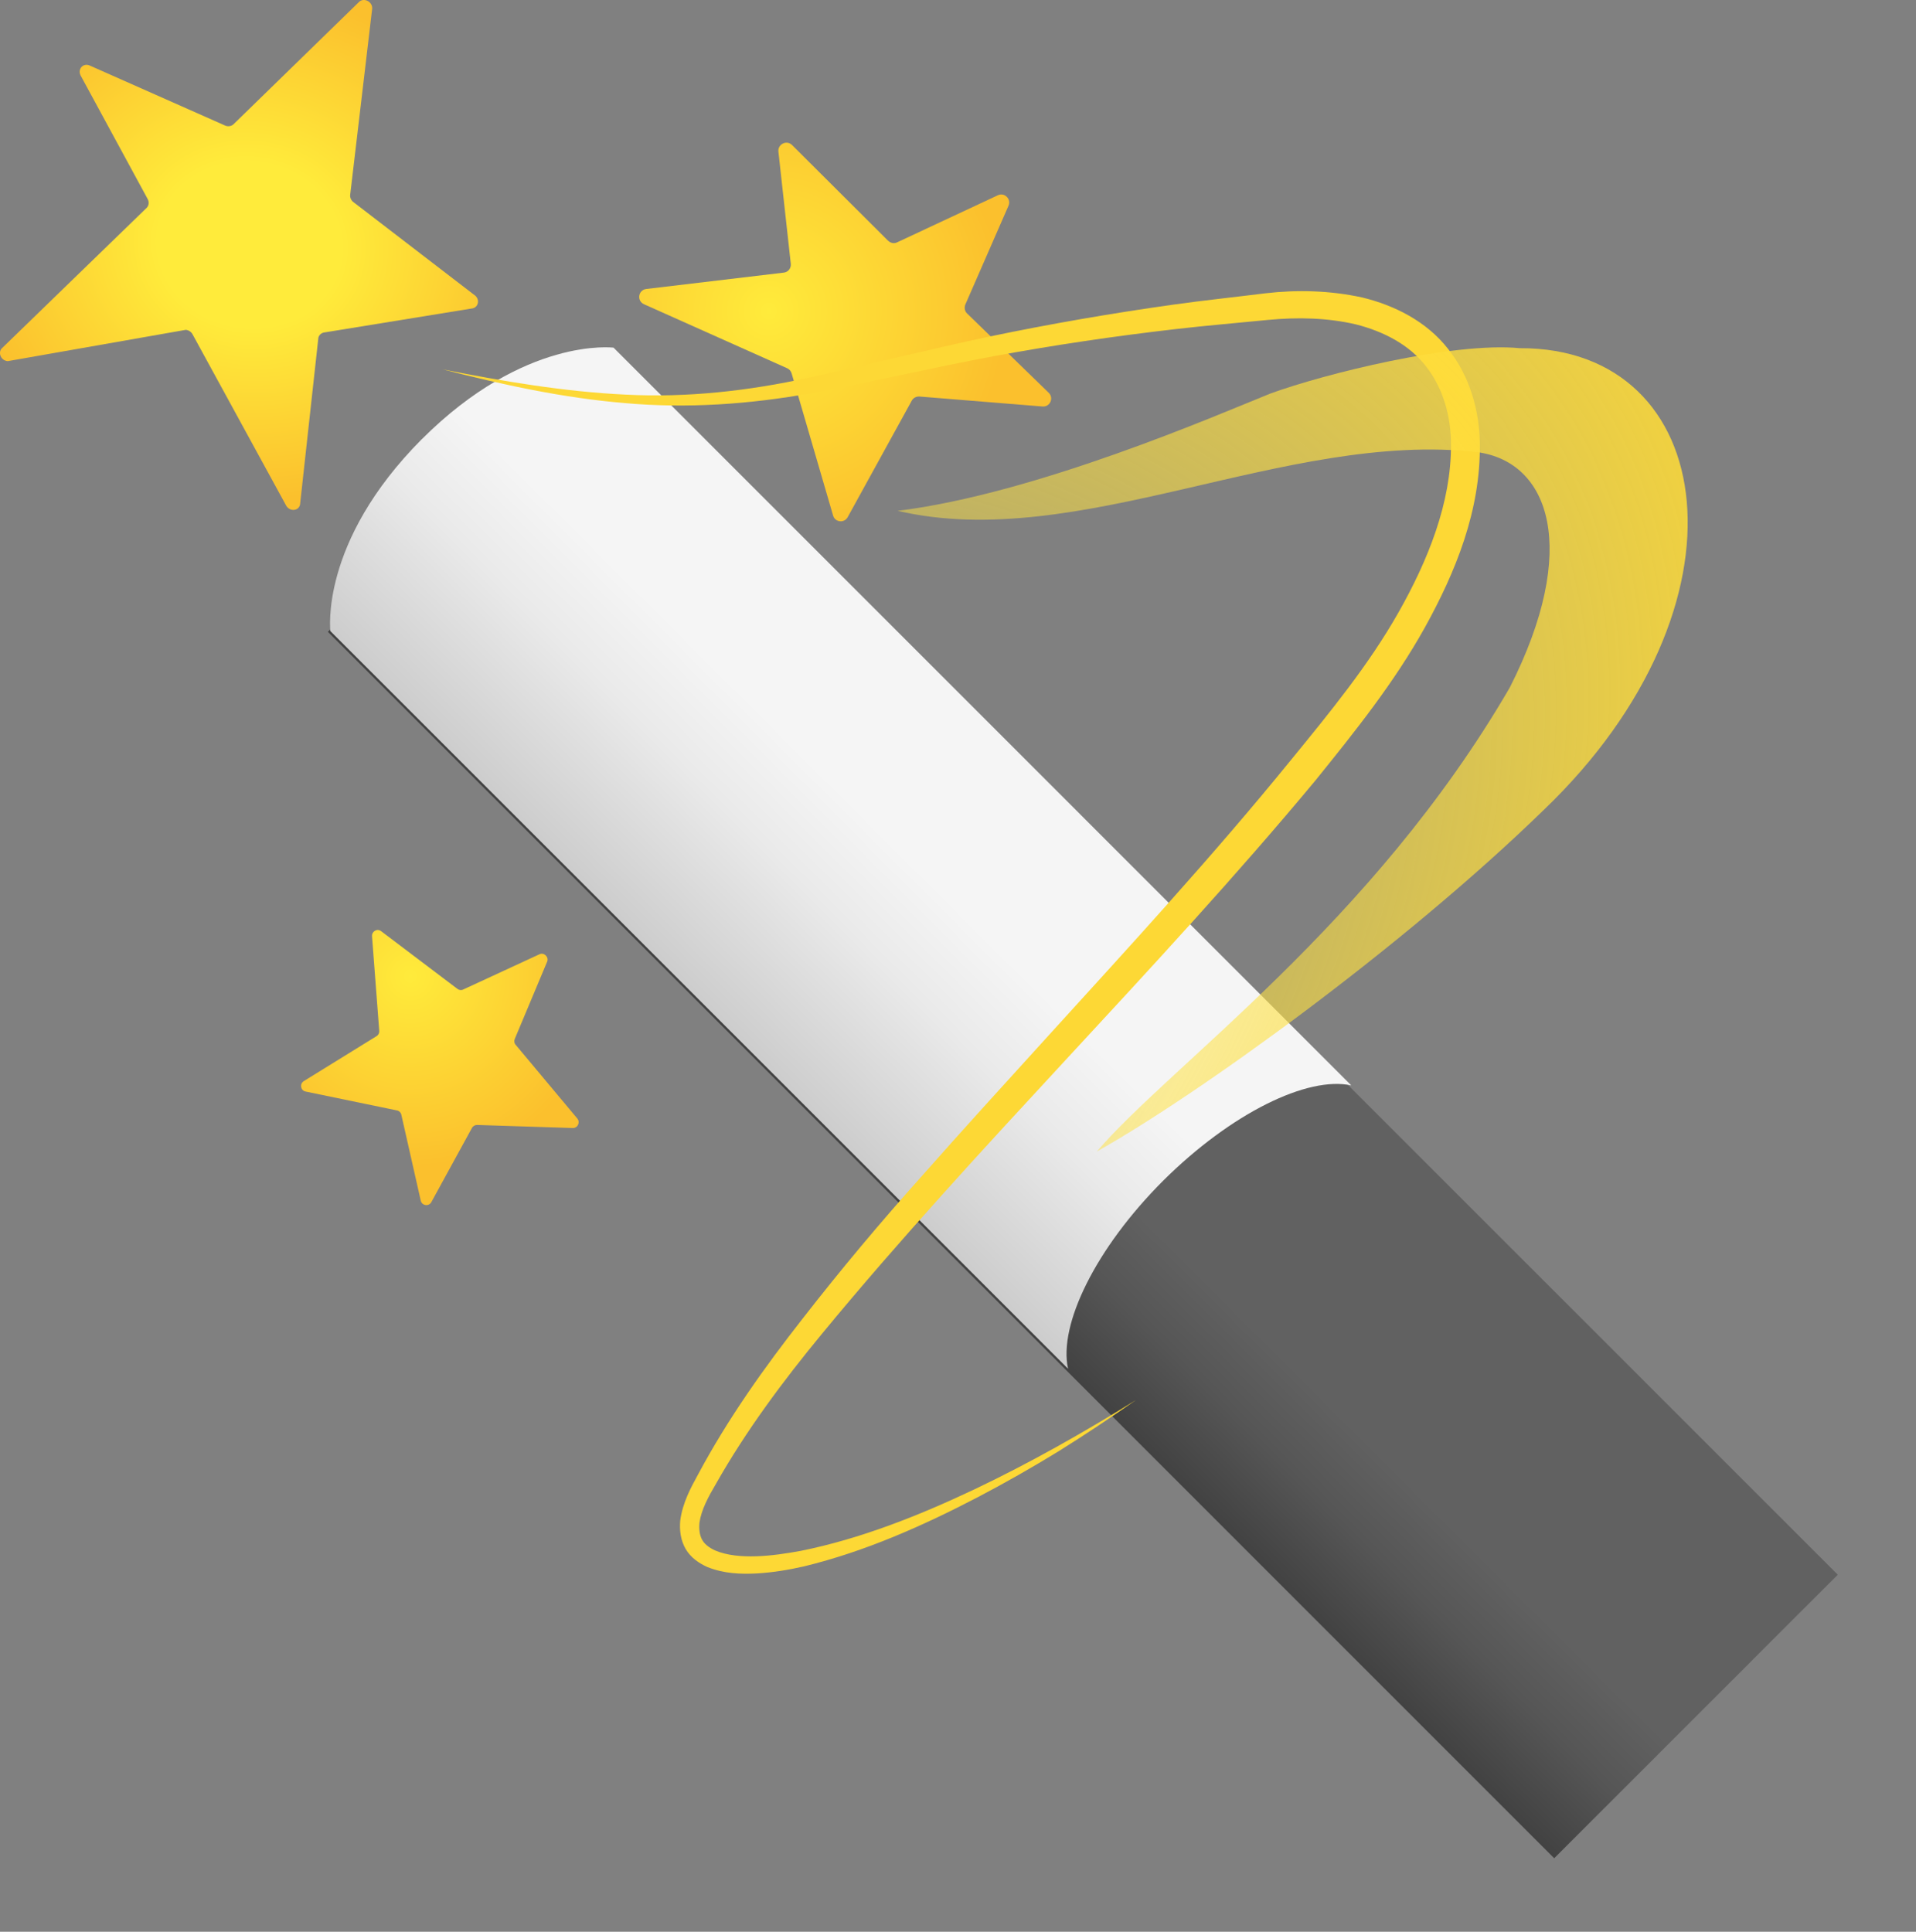 <?xml version="1.0" encoding="UTF-8" standalone="no"?>
<!-- Generator: Adobe Illustrator 24.0.3, SVG Export Plug-In . SVG Version: 6.00 Build 0)  -->

<svg version="1.1" x="0px" y="0px" viewBox="0 0 30 30.248" xml:space="preserve" id="svg26" sodipodi:docname="wand.svg" width="30" height="30.248" inkscape:version="1.2.2 (b0a8486541, 2022-12-01)" xmlns:inkscape="http://www.inkscape.org/namespaces/inkscape" xmlns:sodipodi="http://sodipodi.sourceforge.net/DTD/sodipodi-0.dtd" xmlns="http://www.w3.org/2000/svg" xmlns:svg="http://www.w3.org/2000/svg"><rect x="0" y="0" width="30" height="30.248" fill="#808080" stroke="none"/><defs id="defs26">
	

		
		
			<radialGradient id="SVGID_6_" cx="75.918" cy="23.046" r="14.784" gradientTransform="matrix(-0.251,0.01,0.01,0.251,30.862,-1.676)" gradientUnits="userSpaceOnUse">
			<stop offset="0" style="stop-color:#FFEB3B" id="stop19" />
			<stop offset="1" style="stop-color:#FBC02D" id="stop20" />
		</radialGradient>
		
		
			<radialGradient id="SVGID_7_" cx="99.385" cy="64.955" r="11.883" gradientTransform="matrix(-0.236,-0.086,-0.086,0.236,35.466,8.507)" gradientUnits="userSpaceOnUse">
			<stop offset="0" style="stop-color:#FFEB3B" id="stop21" />
			<stop offset="1" style="stop-color:#FBC02D" id="stop22" />
		</radialGradient>
		
		
			<radialGradient id="SVGID_8_" cx="134.587" cy="-6.354" r="16.452" gradientTransform="matrix(0.062,0.237,0.261,-0.047,-2.776,-28.36)" gradientUnits="userSpaceOnUse">
			<stop offset="0.325" style="stop-color:#FFEB3B" id="stop23" />
			<stop offset="1" style="stop-color:#FBC02D" id="stop24" />
		</radialGradient>
		
		
		
			<radialGradient id="SVGID_9_" cx="92.761" cy="70.093" r="93.729" gradientTransform="matrix(-0.216,0.128,0.077,0.13,22.435,-4.328)" gradientUnits="userSpaceOnUse">
			<stop offset="0" style="stop-color:#FFEE58;stop-opacity:0" id="stop25" />
			<stop offset="1" style="stop-color:#FDD835" id="stop26" />
		</radialGradient>
		
	
			
				<linearGradient id="SVGID_1_" gradientUnits="userSpaceOnUse" x1="50.039" y1="68.904" x2="58.797" y2="68.904" gradientTransform="matrix(0.707,0.707,-0.789,0.789,69.239,-17.704)">
				<stop offset="0.595" style="stop-color:#616161" id="stop1" />
				<stop offset="0.775" style="stop-color:#565656" id="stop2" />
				<stop offset="1" style="stop-color:#424242" id="stop3" />
			</linearGradient>
			
			<linearGradient id="SVGID_2_" gradientUnits="userSpaceOnUse" x1="88.88" y1="34.518" x2="95.665" y2="41.304" gradientTransform="matrix(-0.717,0,0,0.717,78.29,-13.517)">
				<stop offset="0.262" style="stop-color:#F5F5F5" id="stop4" />
				<stop offset="0.466" style="stop-color:#EAEAEA" id="stop5" />
				<stop offset="0.822" style="stop-color:#CDCDCD" id="stop6" />
				<stop offset="0.989" style="stop-color:#BDBDBD" id="stop7" />
			</linearGradient>
			
			<linearGradient id="SVGID_3_" gradientUnits="userSpaceOnUse" x1="13.913" y1="109.476" x2="20.715" y2="116.277" gradientTransform="matrix(-0.717,0,0,0.717,67.095,-5.269)">
				<stop offset="0.262" style="stop-color:#F5F5F5" id="stop8" />
				<stop offset="0.466" style="stop-color:#EAEAEA" id="stop9" />
				<stop offset="0.822" style="stop-color:#CDCDCD" id="stop10" />
				<stop offset="0.989" style="stop-color:#BDBDBD" id="stop11" />
			</linearGradient>
			
			
				
			<linearGradient id="SVGID_4_" gradientUnits="userSpaceOnUse" x1="68.386" y1="60.107" x2="102.984" y2="25.508" gradientTransform="matrix(-0.717,0,0,0.717,54.199,-0.093)">
				<stop offset="0" style="stop-color:#FADA80;stop-opacity:0" id="stop12" />
				<stop offset="1" style="stop-color:#FADA80" id="stop13" />
			</linearGradient>
			
			<linearGradient id="SVGID_5_" gradientUnits="userSpaceOnUse" x1="-2.51" y1="131.003" x2="21.434" y2="107.059" gradientTransform="matrix(-0.717,0,0,0.717,58.279,-3.492)">
				<stop offset="0" style="stop-color:#1A237E" id="stop14" />
				<stop offset="0.186" style="stop-color:#1D2A87;stop-opacity:0.814" id="stop15" />
				<stop offset="0.49" style="stop-color:#243DA0;stop-opacity:0.51" id="stop16" />
				<stop offset="0.873" style="stop-color:#2F5CC7;stop-opacity:0.127" id="stop17" />
				<stop offset="1" style="stop-color:#3367D6;stop-opacity:0" id="stop18" />
			</linearGradient>
			
		</defs><sodipodi:namedview id="namedview26" pagecolor="#ffffff" bordercolor="#000000" borderopacity="0.25" inkscape:showpageshadow="2" inkscape:pageopacity="0.0" inkscape:pagecheckerboard="0" inkscape:deskcolor="#d1d1d1" inkscape:zoom="9.2728887" inkscape:cx="14.666411" inkscape:cy="42.273774" inkscape:window-width="1920" inkscape:window-height="1161" inkscape:window-x="0" inkscape:window-y="0" inkscape:window-maximized="1" inkscape:current-layer="svg26" showgrid="false" />
<path id="polygon3" style="fill:url(#SVGID_1_)" d="M 95.841 26.461 L 102.031 32.651 L 75.251 59.434 L 69.058 53.242 L 95.841 26.461 z " transform="matrix(-0.717,0,0,0.717,78.29,-13.517)" /><path style="fill:url(#SVGID_2_);stroke-width:0.717" d="M 6.604,6.878 C 8.217,5.265 9.607,5.444 9.607,5.444 L 21.158,16.996 c -0.681,-0.15 -1.877,0.43 -2.945,1.491 -1.061,1.061 -1.641,2.257 -1.49,2.945 L 5.171,9.88 c 0.007,0 -0.179,-1.383 1.433,-3.003 z" id="path7" /><path style="fill:url(#SVGID_6_);stroke-width:0.251" d="M 13.906,3.77 12.402,2.271 c -0.083,-0.083 -0.226,-0.015 -0.214,0.103 l 0.194,1.757 c 0.007,0.068 -0.04,0.131 -0.111,0.138 l -2.152,0.256 c -0.126,0.015 -0.153,0.186 -0.035,0.239 l 2.243,1.003 c 0.033,0.015 0.058,0.045 0.068,0.08 l 0.649,2.225 c 0.03,0.108 0.176,0.123 0.229,0.025 l 1.003,-1.823 c 0.023,-0.043 0.07,-0.068 0.121,-0.065 l 1.926,0.156 c 0.118,0.01 0.181,-0.133 0.098,-0.214 L 15.143,4.909 c -0.038,-0.035 -0.048,-0.093 -0.028,-0.141 L 15.791,3.221 C 15.836,3.116 15.728,3.008 15.623,3.058 l -1.581,0.739 c -0.043,0.02 -0.098,0.01 -0.136,-0.028 z" id="path20" /><path style="fill:url(#SVGID_7_);stroke-width:0.251" d="m 8.445,14.943 -1.192,0.551 c -0.03,0.015 -0.065,0.01 -0.091,-0.01 L 5.968,14.581 c -0.063,-0.048 -0.148,0.003 -0.143,0.078 l 0.113,1.483 c 0.003,0.033 -0.013,0.065 -0.043,0.083 L 4.756,16.929 c -0.068,0.043 -0.05,0.148 0.03,0.163 L 6.214,17.387 c 0.035,0.007 0.063,0.033 0.07,0.068 l 0.304,1.345 c 0.018,0.08 0.126,0.096 0.166,0.023 L 7.389,17.663 c 0.015,-0.03 0.048,-0.048 0.08,-0.048 l 1.498,0.048 c 0.078,0.003 0.121,-0.088 0.073,-0.148 L 8.075,16.361 c -0.023,-0.025 -0.028,-0.06 -0.015,-0.093 l 0.508,-1.212 C 8.595,14.983 8.517,14.908 8.445,14.943 Z" id="path22" /><path style="fill:url(#SVGID_8_);stroke-width:0.251" d="M 3.527,1.967 1.407,1.027 C 1.302,0.979 1.209,1.084 1.264,1.185 l 1.048,1.931 c 0.025,0.045 0.02,0.101 -0.013,0.136 L 0.029,5.454 c -0.068,0.07 -0.01,0.196 0.093,0.201 L 2.908,5.165 c 0.043,0.003 0.083,0.028 0.106,0.068 L 4.48,7.916 C 4.535,8.014 4.676,8.004 4.698,7.901 L 4.985,5.288 C 4.995,5.243 5.035,5.21 5.083,5.205 L 7.384,4.831 c 0.098,-0.008 0.136,-0.126 0.06,-0.199 L 5.52,3.154 C 5.493,3.126 5.478,3.088 5.483,3.051 L 5.827,0.139 C 5.837,0.028 5.699,-0.045 5.621,0.031 L 3.655,1.947 c -0.033,0.03 -0.083,0.038 -0.128,0.02 z" id="path24" /><g id="g25" transform="matrix(-0.251,0,0,0.251,31.095,-0.962)">
			<path style="fill:#fdd835" d="m 96.29,26.87 c -3.74,0.96 -7.53,1.79 -11.4,2.11 -3.87,0.35 -7.8,0.07 -11.62,-0.62 -3.82,-0.71 -7.57,-1.6 -11.35,-2.3 -3.78,-0.7 -7.58,-1.26 -11.4,-1.7 -1.91,-0.22 -3.83,-0.38 -5.74,-0.57 -1.87,-0.18 -3.72,-0.13 -5.48,0.28 -1.73,0.44 -3.34,1.27 -4.38,2.63 -1.05,1.34 -1.55,3.08 -1.55,4.87 -0.02,3.61 1.43,7.21 3.27,10.46 1.85,3.27 4.28,6.24 6.71,9.21 4.84,5.96 10.07,11.63 15.26,17.34 2.6,2.86 5.2,5.71 7.76,8.61 2.58,2.88 5.07,5.85 7.45,8.91 2.39,3.05 4.66,6.24 6.51,9.7 0.46,0.84 0.97,1.77 1.12,2.89 0.05,0.57 -0.01,1.2 -0.33,1.76 -0.32,0.56 -0.85,0.91 -1.36,1.14 -1.05,0.42 -2.09,0.45 -3.09,0.4 -1,-0.06 -1.98,-0.22 -2.94,-0.44 -3.82,-0.93 -7.39,-2.52 -10.83,-4.31 -1.72,-0.9 -3.4,-1.86 -5.05,-2.87 -1.64,-1.02 -3.25,-2.1 -4.83,-3.2 3.28,2.04 6.64,3.94 10.11,5.59 3.47,1.64 7.08,3.07 10.79,3.82 0.93,0.17 1.86,0.31 2.78,0.34 0.92,0.03 1.85,-0.05 2.59,-0.37 0.36,-0.17 0.66,-0.39 0.81,-0.69 0.15,-0.29 0.19,-0.66 0.15,-1.05 -0.12,-0.8 -0.55,-1.6 -1.04,-2.43 C 77.34,93.08 75.05,90 72.61,87.04 62.85,75.2 51.73,64.44 41.81,52.5 39.38,49.49 36.92,46.43 34.99,42.96 33.09,39.52 31.52,35.7 31.57,31.53 c 0.02,-2.06 0.62,-4.23 1.98,-5.93 1.35,-1.73 3.37,-2.73 5.36,-3.21 2.01,-0.44 4.07,-0.49 6.04,-0.26 1.92,0.24 3.85,0.44 5.77,0.71 3.84,0.54 7.66,1.2 11.45,1.99 3.79,0.8 7.54,1.76 11.29,2.57 3.74,0.82 7.56,1.25 11.4,1.05 3.83,-0.18 7.64,-0.83 11.43,-1.58 z" id="path25" />
		</g><path style="fill:url(#SVGID_9_);stroke-width:0.251" d="m 14.054,7.999 c 2.829,0.659 6.074,-1.257 9.071,-0.92 1.144,0.151 1.614,1.519 0.515,3.686 -2.157,3.714 -5.305,5.906 -6.467,7.266 C 18.735,17.156 21.944,14.85 24.174,12.68 27.53,9.462 26.909,5.439 23.797,5.452 22.753,5.351 20.734,5.854 19.889,6.163 19.057,6.498 16.224,7.732 14.054,7.999 Z" id="path26" />
<g id="Layer_2" transform="matrix(-0.251,0,0,0.251,31.095,-0.962)">
</g>
</svg>
